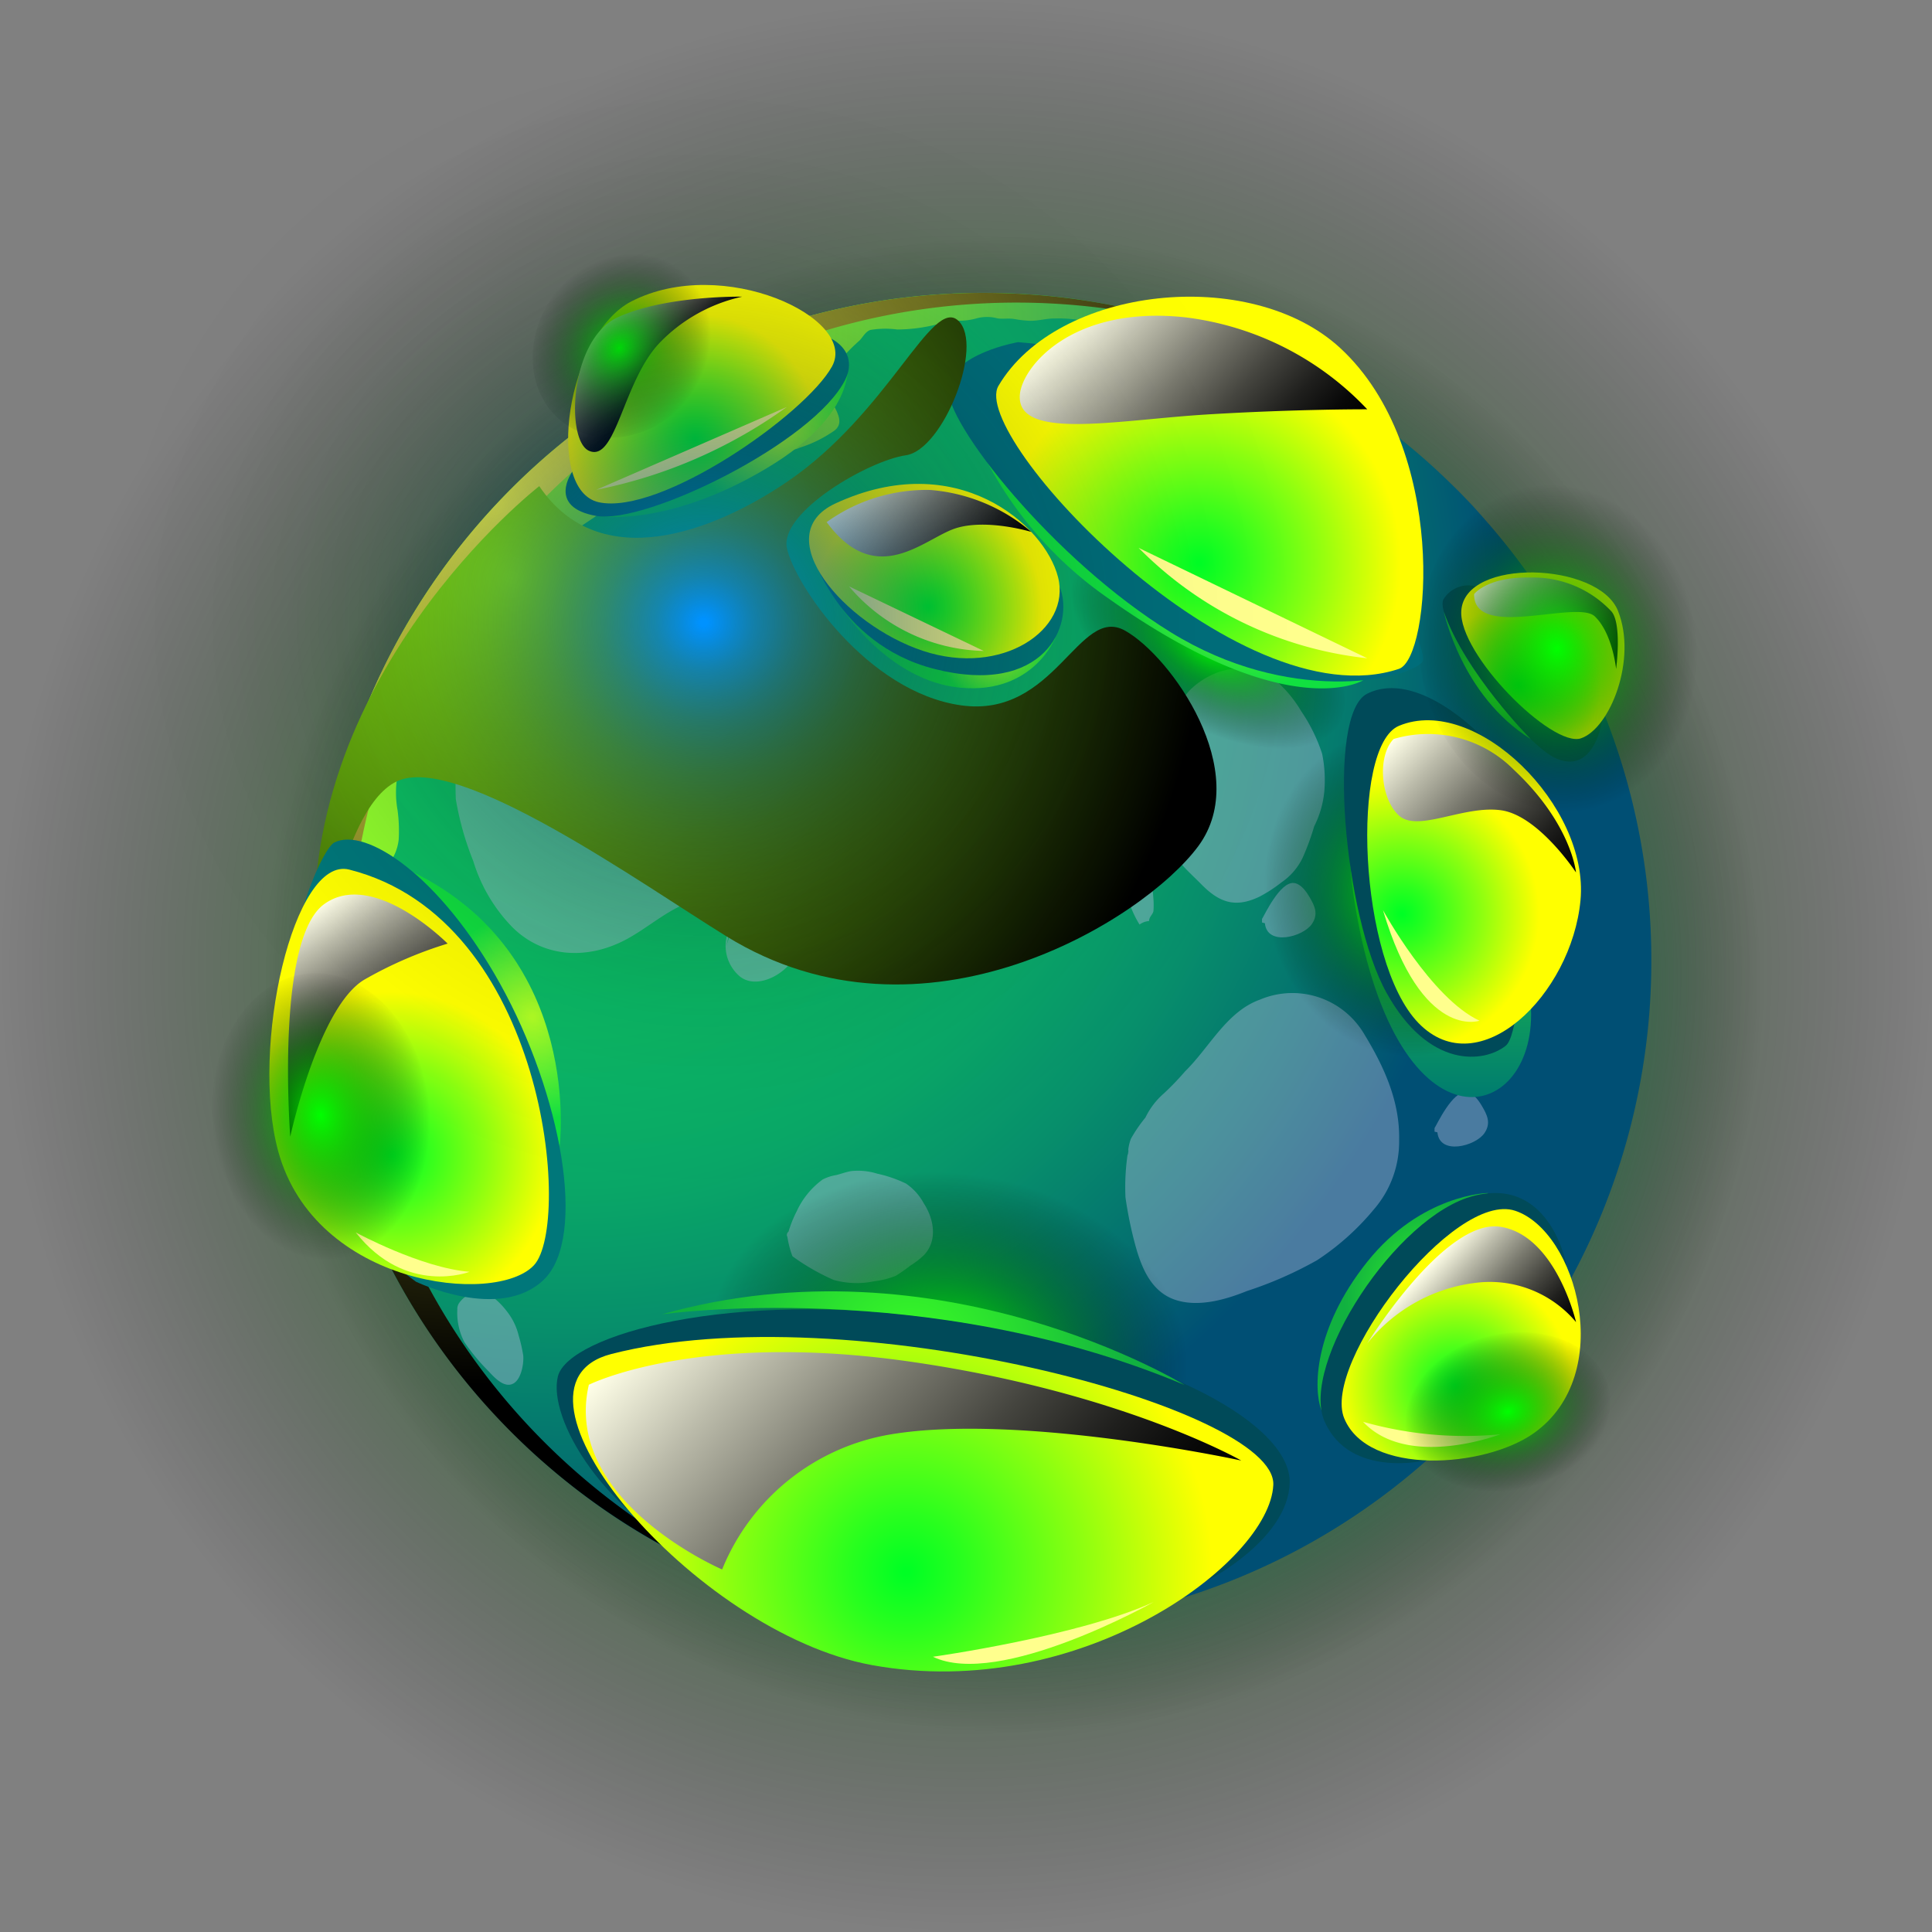 <svg xmlns="http://www.w3.org/2000/svg" xmlns:xlink="http://www.w3.org/1999/xlink" viewBox="0 0 158.522 158.522"><rect x="0" y="0" width="158.522" height="158.522" fill="#808080" stroke="none"/><defs><style>.cls-1{isolation:isolate;}.cls-10,.cls-12,.cls-13,.cls-2,.cls-29,.cls-3,.cls-30,.cls-31,.cls-32,.cls-33,.cls-34,.cls-35,.cls-36,.cls-40,.cls-41,.cls-42,.cls-43,.cls-44,.cls-45,.cls-8{mix-blend-mode:screen;}.cls-2{fill:url(#radial-gradient);}.cls-3{fill:url(#radial-gradient-2);}.cls-10,.cls-11,.cls-12,.cls-13,.cls-14,.cls-15,.cls-16,.cls-17,.cls-18,.cls-19,.cls-20,.cls-21,.cls-22,.cls-23,.cls-24,.cls-25,.cls-26,.cls-27,.cls-28,.cls-29,.cls-30,.cls-31,.cls-32,.cls-33,.cls-34,.cls-35,.cls-36,.cls-37,.cls-38,.cls-39,.cls-4,.cls-40,.cls-41,.cls-42,.cls-43,.cls-6,.cls-7,.cls-8,.cls-9{fill-rule:evenodd;}.cls-4{fill:url(#Áåçûìÿííûé_ãðàäèåíò_331);}.cls-5{opacity:0.4;mix-blend-mode:multiply;}.cls-6{fill:#b9bfe2;}.cls-7{fill:url(#Áåçûìÿííûé_ãðàäèåíò_407);}.cls-8{fill:url(#radial-gradient-3);}.cls-9{fill:url(#Áåçûìÿííûé_ãðàäèåíò_373);}.cls-10{fill:url(#radial-gradient-4);}.cls-11{fill:url(#Áåçûìÿííûé_ãðàäèåíò_388);}.cls-12{fill:url(#radial-gradient-5);}.cls-13{fill:url(#Áåçûìÿííûé_ãðàäèåíò_197);}.cls-14{fill:#004a59;}.cls-15{fill:url(#Áåçûìÿííûé_ãðàäèåíò_398);}.cls-16{fill:url(#Áåçûìÿííûé_ãðàäèåíò_398-2);}.cls-17{fill:#00777a;}.cls-18{fill:url(#Áåçûìÿííûé_ãðàäèåíò_398-3);}.cls-19{fill:#006d7a;}.cls-20{fill:url(#Áåçûìÿííûé_ãðàäèåíò_365);}.cls-21{fill:url(#Áåçûìÿííûé_ãðàäèåíò_365-2);}.cls-22{fill:url(#Áåçûìÿííûé_ãðàäèåíò_365-3);}.cls-23{fill:url(#Áåçûìÿííûé_ãðàäèåíò_365-4);}.cls-24{fill:url(#Áåçûìÿííûé_ãðàäèåíò_365-5);}.cls-25{fill:url(#Áåçûìÿííûé_ãðàäèåíò_365-6);}.cls-26{fill:url(#Áåçûìÿííûé_ãðàäèåíò_365-7);}.cls-27{fill:url(#Áåçûìÿííûé_ãðàäèåíò_388-2);}.cls-28{fill:url(#Áåçûìÿííûé_ãðàäèåíò_388-3);}.cls-29{fill:url(#Áåçûìÿííûé_ãðàäèåíò_415);}.cls-30{fill:url(#Áåçûìÿííûé_ãðàäèåíò_419);}.cls-31{fill:url(#Áåçûìÿííûé_ãðàäèåíò_419-2);}.cls-32{fill:url(#Áåçûìÿííûé_ãðàäèåíò_419-3);}.cls-33{fill:url(#Áåçûìÿííûé_ãðàäèåíò_419-4);}.cls-34{fill:url(#Áåçûìÿííûé_ãðàäèåíò_419-5);}.cls-35{fill:url(#Áåçûìÿííûé_ãðàäèåíò_419-6);}.cls-36{fill:url(#Áåçûìÿííûé_ãðàäèåíò_419-7);}.cls-37{fill:#ffff8d;}.cls-38{fill:url(#Áåçûìÿííûé_ãðàäèåíò_398-4);}.cls-39{fill:url(#Áåçûìÿííûé_ãðàäèåíò_365-8);}.cls-40{fill:url(#Áåçûìÿííûé_ãðàäèåíò_419-8);}.cls-41{fill:url(#radial-gradient-6);}.cls-42{fill:url(#radial-gradient-7);}.cls-43{fill:url(#radial-gradient-8);}.cls-44{fill:url(#radial-gradient-9);}.cls-45{fill:url(#radial-gradient-10);}</style><radialGradient id="radial-gradient" cx="79.261" cy="79.261" r="79.261" gradientTransform="translate(79.261 -32.831) rotate(45)" gradientUnits="userSpaceOnUse"><stop offset="0.006" stop-color="lime"/><stop offset="1" stop-opacity="0"/></radialGradient><radialGradient id="radial-gradient-2" cx="83.105" cy="80.777" r="61.497" gradientUnits="userSpaceOnUse"><stop offset="0.028" stop-color="#00ffa9"/><stop offset="0.15" stop-color="#00fba6" stop-opacity="0.984"/><stop offset="0.272" stop-color="#00ef9e" stop-opacity="0.937"/><stop offset="0.394" stop-color="#00db91" stop-opacity="0.859"/><stop offset="0.516" stop-color="#00bf7e" stop-opacity="0.748"/><stop offset="0.639" stop-color="#009b66" stop-opacity="0.606"/><stop offset="0.761" stop-color="#006e49" stop-opacity="0.432"/><stop offset="0.881" stop-color="#003b27" stop-opacity="0.23"/><stop offset="1" stop-opacity="0"/></radialGradient><radialGradient id="Áåçûìÿííûé_ãðàäèåíò_331" cx="46.793" cy="53.19" r="87.99" gradientUnits="userSpaceOnUse"><stop offset="0.006" stop-color="#0cc463"/><stop offset="0.206" stop-color="#0cc163"/><stop offset="0.361" stop-color="#0bb765"/><stop offset="0.502" stop-color="#09a767"/><stop offset="0.633" stop-color="#078f6b"/><stop offset="0.758" stop-color="#04726f"/><stop offset="0.872" stop-color="#004f74"/></radialGradient><linearGradient id="Áåçûìÿííûé_ãðàäèåíò_407" x1="118.174" y1="90.016" x2="118.174" y2="59.341" gradientUnits="userSpaceOnUse"><stop offset="0" stop-color="#007c6f"/><stop offset="0.665" stop-color="#29d73b"/><stop offset="0.989" stop-color="#3bff24"/></linearGradient><radialGradient id="radial-gradient-3" cx="245.333" cy="244.341" r="11.824" gradientTransform="matrix(1.655, 0.203, -0.153, 1.245, -290.812, -242.917)" gradientUnits="userSpaceOnUse"><stop offset="0" stop-color="lime"/><stop offset="1" stop-opacity="0"/></radialGradient><linearGradient id="Áåçûìÿííûé_ãðàäèåíò_373" x1="25.94" y1="63.783" x2="104.736" y2="63.783" gradientUnits="userSpaceOnUse"><stop offset="0.011" stop-color="#92ff2c"/><stop offset="0.232" stop-color="#8ffc2d"/><stop offset="0.395" stop-color="#86f332"/><stop offset="0.538" stop-color="#76e33a"/><stop offset="0.671" stop-color="#5fcd44"/><stop offset="0.796" stop-color="#42b152"/><stop offset="0.914" stop-color="#1f8e63"/><stop offset="1" stop-color="#007072"/></linearGradient><radialGradient id="radial-gradient-4" cx="372.868" cy="383.221" r="4.53" gradientTransform="matrix(2.394, 1.382, -0.711, 1.232, -520.996, -934.373)" xlink:href="#radial-gradient-3"/><radialGradient id="Áåçûìÿííûé_ãðàäèåíò_388" cx="118.191" cy="106.491" r="7.865" gradientUnits="userSpaceOnUse"><stop offset="0.011" stop-color="#3bff24"/><stop offset="0.534" stop-color="#26d832"/><stop offset="1" stop-color="#11b140"/></radialGradient><radialGradient id="radial-gradient-5" cx="496.606" cy="706.026" r="8.1" gradientTransform="matrix(0.223, 1.652, -1.41, 0.19, 1000.031, -881.295)" xlink:href="#radial-gradient-3"/><radialGradient id="Áåçûìÿííûé_ãðàäèåíò_197" cx="40.687" cy="41.526" r="72.099" gradientUnits="userSpaceOnUse"><stop offset="0" stop-color="#ffff4a"/><stop offset="1"/></radialGradient><radialGradient id="Áåçûìÿííûé_ãðàäèåíò_398" cx="102.752" cy="44.811" r="11.542" gradientUnits="userSpaceOnUse"><stop offset="0.017" stop-color="#b0ff24"/><stop offset="0.286" stop-color="#88f72b"/><stop offset="0.887" stop-color="#25e43d"/><stop offset="1" stop-color="#11e040"/></radialGradient><radialGradient id="Áåçûìÿííûé_ãðàäèåíò_398-2" cx="81.7" cy="53.005" r="4.696" xlink:href="#Áåçûìÿííûé_ãðàäèåíò_398"/><radialGradient id="Áåçûìÿííûé_ãðàäèåíò_398-3" cx="63.82" cy="35.443" r="7.066" xlink:href="#Áåçûìÿííûé_ãðàäèåíò_398"/><radialGradient id="Áåçûìÿííûé_ãðàäèåíò_365" cx="98.391" cy="46.202" r="16.562" gradientUnits="userSpaceOnUse"><stop offset="0.011" stop-color="#00ff24"/><stop offset="0.186" stop-color="#28ff1e"/><stop offset="0.58" stop-color="#8dff10"/><stop offset="1" stop-color="#ff0"/></radialGradient><radialGradient id="Áåçûìÿííûé_ãðàäèåíò_365-2" cx="115.037" cy="74.991" r="11.245" xlink:href="#Áåçûìÿííûé_ãðàäèåíò_365"/><radialGradient id="Áåçûìÿííûé_ãðàäèåíò_365-3" cx="124.618" cy="56.212" r="6.767" xlink:href="#Áåçûìÿííûé_ãðàäèåíò_365"/><radialGradient id="Áåçûìÿííûé_ãðàäèåíò_365-4" cx="74.321" cy="128.999" r="25.14" xlink:href="#Áåçûìÿííûé_ãðàäèåíò_365"/><radialGradient id="Áåçûìÿííûé_ãðàäèåíò_365-5" cx="119.403" cy="113.712" r="9.641" xlink:href="#Áåçûìÿííûé_ãðàäèåíò_365"/><radialGradient id="Áåçûìÿííûé_ãðàäèåíò_365-6" cx="57.036" cy="35.985" r="10.205" xlink:href="#Áåçûìÿííûé_ãðàäèåíò_365"/><radialGradient id="Áåçûìÿííûé_ãðàäèåíò_365-7" cx="76.156" cy="49.762" r="9.336" xlink:href="#Áåçûìÿííûé_ãðàäèåíò_365"/><radialGradient id="Áåçûìÿííûé_ãðàäèåíò_388-2" cx="74.683" cy="111.356" r="18.203" xlink:href="#Áåçûìÿííûé_ãðàäèåíò_388"/><radialGradient id="Áåçûìÿííûé_ãðàäèåíò_388-3" cx="123.606" cy="55.21" r="4.509" xlink:href="#Áåçûìÿííûé_ãðàäèåíò_388"/><radialGradient id="Áåçûìÿííûé_ãðàäèåíò_415" cx="41.99" cy="47.387" r="57.139" gradientUnits="userSpaceOnUse"><stop offset="0" stop-color="#97ff11"/><stop offset="1"/></radialGradient><linearGradient id="Áåçûìÿííûé_ãðàäèåíò_419" x1="89.265" y1="25.228" x2="105.513" y2="40.623" gradientUnits="userSpaceOnUse"><stop offset="0" stop-color="#ffffe8"/><stop offset="0.201" stop-color="#bba"/><stop offset="0.415" stop-color="#79796e"/><stop offset="0.611" stop-color="#45453f"/><stop offset="0.779" stop-color="#1f1f1d"/><stop offset="0.915" stop-color="#080808"/><stop offset="1"/></linearGradient><linearGradient id="Áåçûìÿííûé_ãðàäèåíò_419-2" x1="49.992" y1="26.328" x2="54.934" y2="31.011" xlink:href="#Áåçûìÿííûé_ãðàäèåíò_419"/><linearGradient id="Áåçûìÿííûé_ãðàäèåíò_419-3" x1="71.543" y1="38.922" x2="80.794" y2="47.687" xlink:href="#Áåçûìÿííûé_ãðàäèåíò_419"/><linearGradient id="Áåçûìÿííûé_ãðàäèåíò_419-4" x1="114.587" y1="60.382" x2="127.942" y2="73.035" xlink:href="#Áåçûìÿííûé_ãðàäèåíò_419"/><linearGradient id="Áåçûìÿííûé_ãðàäèåíò_419-5" x1="123.077" y1="46.497" x2="132.284" y2="55.221" xlink:href="#Áåçûìÿííûé_ãðàäèåíò_419"/><linearGradient id="Áåçûìÿííûé_ãðàäèåíò_419-6" x1="116.893" y1="104.122" x2="125.615" y2="112.387" xlink:href="#Áåçûìÿííûé_ãðàäèåíò_419"/><linearGradient id="Áåçûìÿííûé_ãðàäèåíò_419-7" x1="57.732" y1="103.683" x2="89.042" y2="133.35" xlink:href="#Áåçûìÿííûé_ãðàäèåíò_419"/><radialGradient id="Áåçûìÿííûé_ãðàäèåíò_398-4" cx="29.408" cy="270.236" r="8.525" gradientTransform="translate(81.287 -185.805) rotate(14.164)" xlink:href="#Áåçûìÿííûé_ãðàäèåíò_398"/><radialGradient id="Áåçûìÿííûé_ãðàäèåíò_365-8" cx="21.043" cy="284.065" r="13.389" gradientTransform="translate(81.287 -185.805) rotate(14.164)" xlink:href="#Áåçûìÿííûé_ãðàäèåíò_365"/><linearGradient id="Áåçûìÿííûé_ãðàäèåíò_419-8" x1="8.612" y1="267.548" x2="19.23" y2="277.609" gradientTransform="translate(81.287 -185.805) rotate(14.164)" xlink:href="#Áåçûìÿííûé_ãðàäèåíò_419"/><radialGradient id="radial-gradient-6" cx="311.336" cy="44.688" r="5.149" gradientTransform="matrix(1.619, -0.398, 0.299, 1.218, -393.666, 185.302)" xlink:href="#radial-gradient-3"/><radialGradient id="radial-gradient-7" cx="550.439" cy="845.973" r="7.145" gradientTransform="matrix(0.136, 1.661, -1.25, 0.102, 1008.914, -909.076)" xlink:href="#radial-gradient-3"/><radialGradient id="radial-gradient-8" cx="852.972" cy="712.857" r="4.928" gradientTransform="matrix(-1.049, 1.296, -1.106, -0.895, 1734.019, -438.877)" xlink:href="#radial-gradient-3"/><radialGradient id="radial-gradient-9" cx="485.721" cy="695.19" r="8.1" gradientTransform="matrix(0, 1.667, -1.423, 0, 1116.982, -756.495)" xlink:href="#radial-gradient-3"/><radialGradient id="radial-gradient-10" cx="263.51" cy="88.175" r="35.652" gradientTransform="translate(-306.947 -65.227) scale(1.384 1.319)" gradientUnits="userSpaceOnUse"><stop offset="0.006" stop-color="#0092ff"/><stop offset="0.081" stop-color="#0077d0" stop-opacity="0.815"/><stop offset="0.171" stop-color="#005ba0" stop-opacity="0.626"/><stop offset="0.266" stop-color="#004375" stop-opacity="0.458"/><stop offset="0.364" stop-color="#002e51" stop-opacity="0.316"/><stop offset="0.466" stop-color="#001d33" stop-opacity="0.201"/><stop offset="0.575" stop-color="#00101d" stop-opacity="0.112"/><stop offset="0.692" stop-color="#00070c" stop-opacity="0.049"/><stop offset="0.823" stop-color="#000203" stop-opacity="0.012"/><stop offset="1" stop-opacity="0"/></radialGradient></defs><title>planet-15</title><g class="cls-1"><g id="Layer_2" data-name="Layer 2"><g id="planets"><g id="planet-15"><circle class="cls-2" cx="79.261" cy="79.261" r="79.261" transform="translate(-32.831 79.261) rotate(-45)"/><circle class="cls-3" cx="83.105" cy="80.777" r="61.497"/><path class="cls-4" d="M135.494,78.813a54.72,54.72,0,0,1-54.782,54.77c-.971,0-1.954-.023-2.914-.081h-.011c-1.434-.069-2.856-.208-4.255-.381A54.422,54.422,0,0,1,45.552,120.8a55.791,55.791,0,0,1-12.73-15.377c-.336-.6-.659-1.214-.983-1.827,0-.023-.012-.035-.023-.058-.336-.659-.648-1.318-.948-1.989h-.012a52.389,52.389,0,0,1-2.451-6.475,49.1,49.1,0,0,1-1.284-4.9.073.073,0,0,1-.011-.046c-.243-1.168-.451-2.347-.613-3.538a53.919,53.919,0,0,1-.555-7.77c0-1.515.058-3.029.2-4.509.069-.948.173-1.885.3-2.821a53.741,53.741,0,0,1,4.382-15.3A54.828,54.828,0,0,1,80.712,24.031c.578,0,1.156.012,1.723.023.613.024,1.226.047,1.838.093a54.623,54.623,0,0,1,9.192,1.387c1.735.416,3.434.9,5.1,1.48,1.133.382,2.243.81,3.342,1.272.821.347,1.618.7,2.416,1.087.139.069.278.127.416.2A54.894,54.894,0,0,1,119.064,39.7c.6.578,1.179,1.179,1.757,1.792.382.416.764.844,1.134,1.272.635.717,1.248,1.468,1.849,2.22a54.619,54.619,0,0,1,10.083,20.627A54.631,54.631,0,0,1,135.494,78.813Z"/><g class="cls-5"><path class="cls-6" d="M39.715,54.3a16.779,16.779,0,0,0-2.044,6.192,27.034,27.034,0,0,0-.27,5.086,24.349,24.349,0,0,0,1.431,5.071,13.3,13.3,0,0,0,3.222,5.441c2.621,2.594,6.325,2.644,9.432.934,1.588-.874,2.908-2.047,4.587-2.8,2.309-1.03,4.486-2,6.088-4.056a14.432,14.432,0,0,0,2.69-7.68,14.909,14.909,0,0,0,.033-4.911,14.033,14.033,0,0,0-1.5-3.834,21.785,21.785,0,0,0-1.738-2.606A7.409,7.409,0,0,0,58.4,48.956a5.993,5.993,0,0,0-2.373-.82,21.425,21.425,0,0,0-3.176.071,17.04,17.04,0,0,0-3.414.978c-1.082.365-2.21.586-3.266,1.029A27.506,27.506,0,0,1,42.993,51.3a7.566,7.566,0,0,0-3.6,1.84,9.154,9.154,0,0,0-.868.847C38.128,54.537,38.255,55.119,39.715,54.3Z"/><path class="cls-6" d="M59.578,77.664c.3-1.01.5-2.936,1.479-3.674a4.125,4.125,0,0,1,1.441-.647,2.664,2.664,0,0,1,2.044.445c1.737.943,1.413,3.623.449,5.047-.828,1.225-2.915,2.313-4.248,1.315a3.287,3.287,0,0,1-1.115-3.312l.242-.05Z"/><path class="cls-6" d="M92.585,94.314a18.542,18.542,0,0,0-.239,3.929,32.287,32.287,0,0,0,.664,3.377c.5,1.97,1.229,4.26,3.36,5.01,1.894.666,4.158.023,5.941-.7a31.492,31.492,0,0,0,5.762-2.533,20.951,20.951,0,0,0,4.678-4.193,8.482,8.482,0,0,0,2.049-5.629c.074-3.252-1.265-6.113-2.931-8.836a6.835,6.835,0,0,0-8.5-2.714c-2.726.982-4.13,3.918-6.121,5.869a22.706,22.706,0,0,1-1.746,1.817A6.229,6.229,0,0,0,93.981,91.7,11.774,11.774,0,0,0,92.8,93.424C92.429,94.325,92.585,95.4,92.585,94.314Z"/><path class="cls-6" d="M117.705,92.561c.184-.261,1.463-3.075,2.622-2.948.557.061,1,.679,1.262,1.13.432.729.775,1.407.208,2.234-.725,1.061-3.673,1.845-3.856-.067l-.236-.056Z"/><path class="cls-6" d="M73.147,34.114c.184-.261,1.463-3.075,2.622-2.948.557.06.995.678,1.262,1.13.431.728.774,1.406.208,2.234-.725,1.06-3.674,1.844-3.857-.067l-.235-.057Z"/><path class="cls-6" d="M103.549,75.4c.184-.261,1.463-3.075,2.622-2.948.557.061.995.678,1.262,1.13.431.729.774,1.406.208,2.234-.725,1.061-3.674,1.844-3.857-.067l-.235-.057Z"/><path class="cls-6" d="M96.09,61.891c-.656,1.761-1.456,2.845-.919,4.512.26.809.377,1.656.607,2.472.449,1.591,1.691,2.56,2.8,3.69,1.473,1.494,2.784,1.956,4.76,1.009a11.457,11.457,0,0,0,1.8-1.169,5.129,5.129,0,0,0,1.758-2.052,20.748,20.748,0,0,0,.936-2.555,8.028,8.028,0,0,0,.822-2.8,10.8,10.8,0,0,0-.169-3.139,13.7,13.7,0,0,0-1.713-3.493,10.267,10.267,0,0,0-2.219-2.635,5.767,5.767,0,0,0-2.635-.79c-1.594-.337-3.9.954-4.753,2.264C95.981,59.041,95.336,61.184,96.09,61.891Z"/><path class="cls-6" d="M92.293,72.407A8.385,8.385,0,0,0,93.5,75.859a1.568,1.568,0,0,1,.782-.29c.012-.367.289-.5.358-.81a6.42,6.42,0,0,0-.016-1.183,4.728,4.728,0,0,0-.433-1.757c-.178-.481-.424-1.3-1.034-1.185-1.157.211-1.046,1.162-.868,1.773Z"/><path class="cls-6" d="M37.524,107.458a5.171,5.171,0,0,0,.585,2.673,16.582,16.582,0,0,0,1.912,2.312c.464.485,1.32,1.512,2.109,1.071.647-.361.864-1.658.8-2.312a12.8,12.8,0,0,0-.376-1.63,5.1,5.1,0,0,0-.755-1.69c-.605-.869-2.022-2.486-3.248-1.7a2.2,2.2,0,0,0-.894.753A.888.888,0,0,0,37.524,107.458Z"/><path class="cls-6" d="M65.022,103.077a7.547,7.547,0,0,1-.413-1.583.327.327,0,0,1,.088-.432,9.868,9.868,0,0,1,.676-1.682,6.7,6.7,0,0,1,2.124-2.6,3.709,3.709,0,0,1,1.117-.365c.4-.1.8-.252,1.206-.323a5.232,5.232,0,0,1,2.155.208,10.551,10.551,0,0,1,2.367.815,4.559,4.559,0,0,1,1.453,1.62c.821,1.252,1.167,3.028.022,4.242a6.466,6.466,0,0,1-1.1.852,13.7,13.7,0,0,1-1.214.85,6.681,6.681,0,0,1-1.765.447,7,7,0,0,1-3.332-.107A17.908,17.908,0,0,1,65.022,103.077Z"/></g><path class="cls-7" d="M112.557,59.341s-2.947,5.333-1.378,14.875c3.494,21.235,15.17,17.992,14.415,8.134Z"/><path class="cls-8" d="M97.366,113.341c-1,8.127-10.562,13.642-21.366,12.318s-18.755-8.987-17.758-17.114S68.8,94.9,79.608,96.227,98.362,105.214,97.366,113.341Z"/><path class="cls-9" d="M104.736,29.573a5.31,5.31,0,0,0-.542.076,3.488,3.488,0,0,1-1.71-.114,10,10,0,0,0-1.216-.38c-.665-.105-1.283-.39-1.948-.475a9.755,9.755,0,0,1-1.977-.608,1.855,1.855,0,0,0-1.3,0,1.857,1.857,0,0,1-1.3-.266,7.06,7.06,0,0,0-1.539-.361c-1.387-.286-2.765-.732-4.143-1.084a10.241,10.241,0,0,0-2.518-.228c-.684-.009-1.3.19-1.986.19a8.714,8.714,0,0,1-1.3-.142c-.466-.086-.941.009-1.406-.057a3.287,3.287,0,0,0-1.768.009,5.1,5.1,0,0,1-1.454.181,10.674,10.674,0,0,0-1.805.313,13.48,13.48,0,0,1-3.2.409,7.488,7.488,0,0,0-2.214.038c-.4.142-.6.57-.874.855A16.75,16.75,0,0,0,68.9,29.592a3.347,3.347,0,0,0-.912,2.033,6.081,6.081,0,0,0,.646,2.081c.3.656.408,1.254-.266,1.691a10.393,10.393,0,0,1-2.794,1.35,1.707,1.707,0,0,1-1.767-.162c-.2-.171-.323-.5-.57-.636s-.523,0-.8.085a17.2,17.2,0,0,1-2.043.541c-.427.067-.8.295-1.216.371-.5.095-.865-.275-1.387-.152a12.8,12.8,0,0,1-2.224.513,3.3,3.3,0,0,1-1.682-.484c-.266-.152-.332-.3-.636-.219a1.688,1.688,0,0,0-.751.551c-.18.257-.247.589-.427.855-.19.3-.371.58-.542.894a12.867,12.867,0,0,1-1.083,1.719c-.285.38-.485.893-.8,1.245a3.748,3.748,0,0,1-.722.465c-.57.4-1.169.761-1.72,1.188-1.064.836-2.072,1.758-3.154,2.566a13.751,13.751,0,0,1-2.927,1.368c-.589.237-1.2.408-1.786.655a2.747,2.747,0,0,0-.7.3,5.509,5.509,0,0,0-.513.761,12.88,12.88,0,0,0-1.444,1.976,7.1,7.1,0,0,0-.532,1.3c-.209.617-.541,1.187-.75,1.8-.428,1.292-.514,2.641-.989,3.924A20.61,20.61,0,0,1,33.389,60.3a11.813,11.813,0,0,0-.846,3.819,8.086,8.086,0,0,0,.076,2.347,12.692,12.692,0,0,1,.095,2.414,3.99,3.99,0,0,1-1.093,2.337c-.494.6-1.244.827-1.795,1.359A4.278,4.278,0,0,0,28.6,74.2a7.122,7.122,0,0,0-.057.912c-.124.674-.295,1.311-.39,1.995a20.023,20.023,0,0,0-.123,2.5c0,.428-.029.865-.01,1.292.019.409.171.789.2,1.2.019.285-.038.57,0,.856.057.323.18.655.256.969.19.76.333,1.5.475,2.261a17.95,17.95,0,0,0,.628,2.081,22.462,22.462,0,0,1,.684,2.86c.142.722.133,1.473.237,2.2.086.589.219,1.188.247,1.777.029.893-.19,1.786-.2,2.689a19.378,19.378,0,0,0,.95,4.5c.1.408.209.826.323,1.235a54.79,54.79,0,0,1,48.9-79.5c1.2,0,2.375.039,3.553.115A54.25,54.25,0,0,1,104.736,29.573Z"/><path class="cls-10" d="M109.91,59.394c-1.78,3.083-8.078,2.778-14.067-.68s-9.4-8.76-7.622-11.842,8.077-2.777,14.066.68S111.689,56.312,109.91,59.394Z"/><path class="cls-11" d="M122.094,97.886s-5.468.078-9.912,5.647-4.406,10.5-3.767,12.151S122.094,97.886,122.094,97.886Z"/><path class="cls-12" d="M116.9,86.554c-6.307.85-12.227-4.452-13.223-11.842s3.311-14.071,9.618-14.92,12.227,4.452,13.223,11.843S123.209,85.705,116.9,86.554Z"/><path class="cls-13" d="M48.233,121.592A54.966,54.966,0,0,1,34.5,104.327a54.194,54.194,0,0,1-4.7-13.368.07.07,0,0,1-.01-.048A55.4,55.4,0,0,1,28.622,79.6,54.777,54.777,0,0,1,83.4,24.828c1.2,0,2.375.038,3.554.114a54.538,54.538,0,0,1,10.8,1.795,54.426,54.426,0,0,0-13.48-2.589c-1.178-.076-2.356-.115-3.553-.115A54.755,54.755,0,0,0,25.94,78.81a55.409,55.409,0,0,0,1.168,11.307c0,.019,0,.038.01.047a54.216,54.216,0,0,0,4.7,13.369,54.984,54.984,0,0,0,34.588,28.158A54.645,54.645,0,0,1,48.233,121.592Z"/><path class="cls-14" d="M117.017,119.82s-6.235,1.513-8.323-3.16,5.865-16.942,12.258-18.549,7.631,5.907,7.631,5.907Z"/><path class="cls-15" d="M79.261,34.005A31.653,31.653,0,0,0,90.978,49.122c14.765,10.469,20.863,6.7,20.863,6.7Z"/><path class="cls-14" d="M99.339,129.538s6.35-3.332,6.482-7.86-9.585-10.714-28.535-13.442c-17.356-2.5-30.629,1.32-31.505,4.679s3.651,11.538,12.852,15.627S94.623,131.849,99.339,129.538Z"/><path class="cls-16" d="M68.991,49.793s3.863,6.109,9.858,6.639,7.768-4.17,7.768-4.17S72.964,52.154,68.991,49.793Z"/><path class="cls-17" d="M66.449,44.954s2.088,7.856,10.217,9.932c8.945,2.284,11.567-3.57,10.272-6.775S75.073,39.993,66.449,44.954Z"/><path class="cls-18" d="M48.924,42.333s5.636,1.046,13.932-3.883,6.581-9.474,6.581-9.474Z"/><path class="cls-17" d="M46.955,38.714s-2.113,2.9,1.969,3.619S66.8,36.281,69.348,31.162,58.516,23.169,46.955,38.714Z"/><path class="cls-19" d="M83.53,28.075s-5.427.934-5.719,3.753S86.4,45.915,96.067,51.882s19.132,3.953,20.593,2.487S104.028,29.541,83.53,28.075Z"/><path class="cls-14" d="M121.451,60.3s-5.17-5.416-9.269-3.384c-3.371,1.671-1.925,18.225,1.58,24.538s8.033,5.743,9.785,4.349S125.69,65.905,121.451,60.3Z"/><path class="cls-14" d="M121.1,48.111a2.4,2.4,0,0,0-2.632,1.015c-1.055,1.519,6.247,11.92,9.315,13.146s3.681-3.175,3.681-3.175Z"/><path class="cls-20" d="M81.923,31.659c-2.439,4.139,19.564,27.654,32.861,23.222,2.629-.876,4.052-18.139-4.819-26.325C102.589,21.751,86.743,23.48,81.923,31.659Z"/><path class="cls-21" d="M114.784,59.555c-3.978,1.665-3.359,19.278,1.607,24.389s12.56-2.336,13.29-10.077S121.064,56.927,114.784,59.555Z"/><path class="cls-22" d="M119.9,50.111c-.238,3.572,7.455,11.276,9.826,10.466s4.633-6.473,3.026-10.466S120.188,45.729,119.9,50.111Z"/><path class="cls-23" d="M50.15,111.1c-10.283,2.649,6.8,22.866,21.4,25.523,17.087,3.109,32.633-8.424,32.926-14.783S69.428,106.139,50.15,111.1Z"/><path class="cls-24" d="M110.3,116.391c-1.888-4.518,8.982-18.724,14.021-17.047s8.325,13.425,1.534,18.244C121.811,120.457,112.271,121.108,110.3,116.391Z"/><path class="cls-25" d="M49.135,41.21c5.039,1.1,16.958-7.192,19.134-11.145s-8.962-9.191-16.462-5.335C46.5,27.459,44.668,40.237,49.135,41.21Z"/><path class="cls-26" d="M68.546,41.309c-5.616,2.6.735,9.966,7.2,12.1s12.163-1.742,11.068-6.049S78.491,36.7,68.546,41.309Z"/><path class="cls-27" d="M54.307,107.843s21.671-3.113,42.882,5.793C97.189,113.636,77.216,101.366,54.307,107.843Z"/><path class="cls-28" d="M118.468,50.186s1.432,6.9,7.126,10.45C125.594,60.636,120.206,55.234,118.468,50.186Z"/><path class="cls-29" d="M25.94,78.81c.251,2.78,1.629-12.275,6.6-14.69s20.106,8.415,27.085,12.718c16.12,9.94,34.222-1.345,38.7-7.416S96.1,53.853,92.3,51.738s-5.712,7.228-13.446,6.135S65.168,47.892,64.564,44.96s6.7-7.167,9.765-7.605,6.446-9.032,4.3-11.041-5.684,7.545-14.061,13.229c-6.009,4.077-15.356,7.7-20.321.346C44.243,39.889,23.848,55.711,25.94,78.81Z"/><path class="cls-30" d="M83.676,32.429c-.238,3.746,8,2.024,15.389,1.576s13.117-.421,13.117-.421a24.6,24.6,0,0,0-14.9-7.543C87.952,25.018,83.822,30.133,83.676,32.429Z"/><path class="cls-31" d="M48.315,36.982c2.244,1.028,2.792-5.773,5.859-8.907a13.424,13.424,0,0,1,6.718-3.732s-6.28-.123-10.223,1.7S46.408,36.108,48.315,36.982Z"/><path class="cls-32" d="M67.829,42.841A14.042,14.042,0,0,1,76.3,40.2a14.537,14.537,0,0,1,8.322,3.443s-3.648-1.106-6.2-.3S71.919,48.4,67.829,42.841Z"/><path class="cls-33" d="M114.346,60.636A9.908,9.908,0,0,1,124.2,63.15c4.747,4.437,5.112,8.435,5.112,8.435s-3.067-4.662-6.134-5.1-6.827,1.829-8.379.442S113.007,62.01,114.346,60.636Z"/><path class="cls-34" d="M120.952,48.747s1.079-1.445,4.642-1.36a8.8,8.8,0,0,1,6.643,2.8c.856,1.075.365,4.7.365,4.7s-.292-2.926-1.752-4.314S120.912,52.544,120.952,48.747Z"/><path class="cls-35" d="M112.182,110.233s6.355-10.289,10.927-9.574,6.207,7.822,6.207,7.822a9.232,9.232,0,0,0-8.365-3.207A13.437,13.437,0,0,0,112.182,110.233Z"/><path class="cls-36" d="M48.315,113.622s8.72-4.393,26.16-1.928,27.369,8.144,27.369,8.144-18.049-3.909-28.7-2.156a18.161,18.161,0,0,0-13.893,11.093S46.108,123.144,48.315,113.622Z"/><path class="cls-37" d="M76.55,135.938s12.035-1.692,18.124-4.5C94.674,131.441,81.984,138.567,76.55,135.938Z"/><path class="cls-37" d="M111.841,116.66a30.531,30.531,0,0,0,11.268,1.022S115.536,120.6,111.841,116.66Z"/><path class="cls-37" d="M113.474,74.678s3.956,7.239,7.921,9.072C121.4,83.75,116.674,85.422,113.474,74.678Z"/><path class="cls-37" d="M93.428,44.954a31.025,31.025,0,0,0,18.754,9.056Z"/><path class="cls-37" d="M69.663,48.111a14.933,14.933,0,0,0,11.055,5.3Z"/><path class="cls-37" d="M48.924,40.191a40.07,40.07,0,0,0,15.64-6.8Z"/><path class="cls-38" d="M33.9,71.566s8.446,6.593,12.012,22.539C45.914,94.105,47.958,78.449,33.9,71.566Z"/><path class="cls-17" d="M34.122,105.159S41,108.49,44.619,105s1.4-15.307-3.573-24.258S29.98,67.832,27.432,69.129C25.675,70.024,16.382,92.292,34.122,105.159Z"/><path class="cls-39" d="M28.654,71.35c-4.546-1.148-8.148,14.57-5.829,23.1,3.015,11.082,17.854,12.722,20.986,9.363S44.822,75.43,28.654,71.35Z"/><path class="cls-40" d="M23.816,93.261S22.565,77.1,26.6,74.184s10.127,3.239,10.127,3.239a33.219,33.219,0,0,0-6.745,2.907C26.163,82.451,23.816,93.261,23.816,93.261Z"/><path class="cls-37" d="M29.191,101.124s5.36,2.91,9.337,3.229C38.528,104.353,33.324,106.37,29.191,101.124Z"/><path class="cls-41" d="M132,113.852c.851,3.463-2.191,7.187-6.794,8.318s-9.025-.759-9.876-4.222,2.191-7.187,6.8-8.318S131.149,110.389,132,113.852Z"/><path class="cls-42" d="M27.28,103.613c-4.931.4-9.363-4.586-9.9-11.142s3.029-12.2,7.961-12.6,9.364,4.585,9.9,11.141S32.212,103.21,27.28,103.613Z"/><path class="cls-43" d="M46.047,34.539c-3.009-2.437-3.135-7.27-.28-10.8s7.608-4.41,10.618-1.974,3.135,7.27.28,10.8S49.057,36.975,46.047,34.539Z"/><ellipse class="cls-44" cx="127.956" cy="53.133" rx="11.524" ry="13.502" transform="translate(-5.948 17.559) rotate(-7.673)"/><ellipse class="cls-45" cx="57.644" cy="51.093" rx="49.327" ry="47.033"/></g></g></g></g></svg>